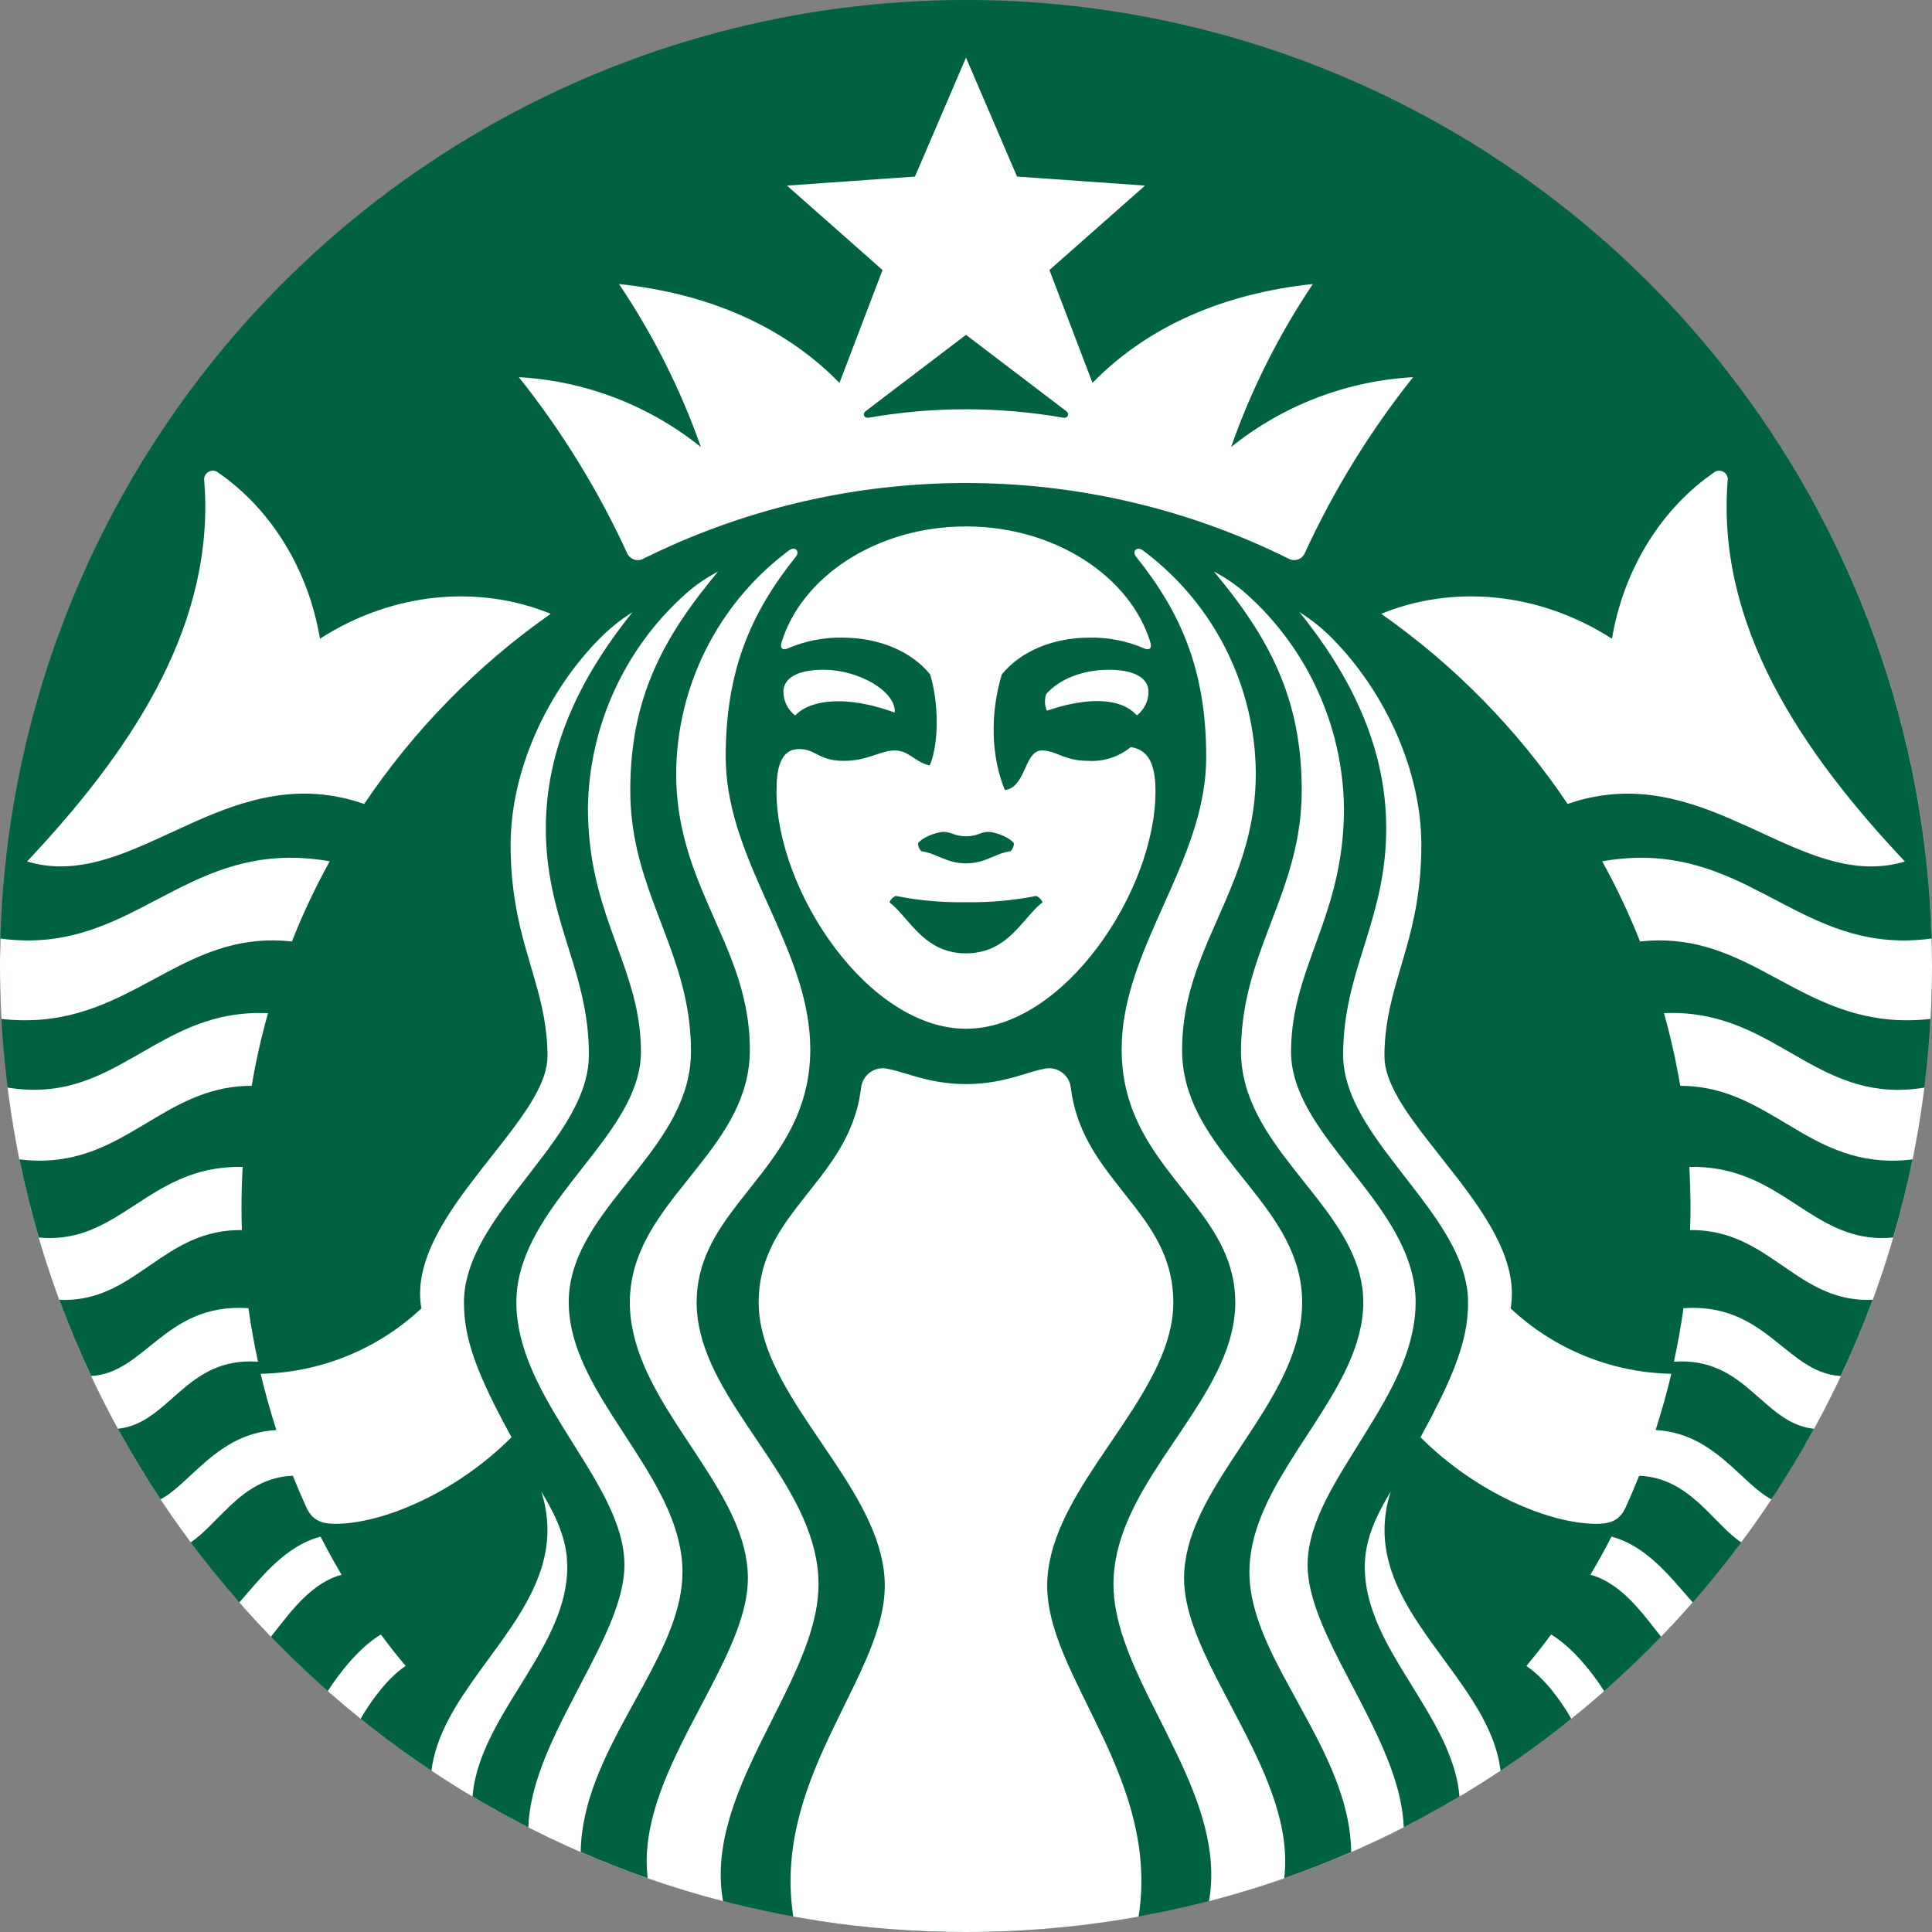 <svg width="48" height="48" viewBox="0 0 48 48" fill="none" xmlns="http://www.w3.org/2000/svg">
<rect x="0" y="0" width="48" height="48" fill="#808080" stroke="none"/>
<circle cx="24" cy="24" r="24" fill="#006241"/>
<path fill-rule="evenodd" clip-rule="evenodd" d="M24 1.431L25.268 4.387L28.448 4.611L26.073 6.709L27.143 9.512C28.509 8.113 30.383 7.293 32.619 7.056C31.772 8.315 31.088 9.676 30.586 11.107C31.875 10.07 33.456 9.463 35.108 9.371C34.041 10.71 33.14 12.173 32.424 13.728C32.393 13.81 32.327 13.873 32.245 13.901C32.182 13.922 32.116 13.921 32.055 13.9L31.997 13.871C27.084 11.439 21.337 11.378 16.382 13.689L16.003 13.871C15.928 13.918 15.838 13.929 15.755 13.901C15.671 13.873 15.605 13.81 15.574 13.728C14.858 12.173 13.957 10.71 12.891 9.371C14.543 9.463 16.125 10.071 17.414 11.108C16.91 9.676 16.226 8.315 15.379 7.057C17.493 7.28 19.28 8.025 20.624 9.285L20.857 9.512L21.926 6.709L19.552 4.611L22.732 4.387L24 1.431ZM42.96 9.284L43.126 9.5C46.051 13.354 47.841 18.123 47.989 23.317C46.484 23.524 45.409 23.033 44.355 22.485L43.868 22.23L43.376 21.981C42.38 21.499 41.296 21.137 39.805 21.399C40.162 22.041 40.476 22.707 40.746 23.391C41.963 23.256 42.877 23.643 43.765 24.108L44.492 24.497C45.468 25.014 46.505 25.479 47.963 25.315C47.932 25.889 47.881 26.458 47.811 27.021C46.557 27.229 45.675 26.825 44.815 26.342L44.385 26.096L43.95 25.851C43.213 25.454 42.411 25.124 41.341 25.171C41.507 25.765 41.642 26.368 41.745 26.977C42.702 26.976 43.42 27.349 44.118 27.76L44.746 28.132C45.52 28.578 46.348 28.95 47.518 28.805C47.385 29.461 47.224 30.108 47.036 30.745C46.159 30.832 45.528 30.501 44.904 30.105L44.337 29.739C43.695 29.334 42.987 28.969 41.971 28.992C41.989 29.326 42 29.662 42 30C42 30.188 41.995 30.375 41.989 30.561C42.828 30.551 43.429 30.872 43.985 31.24L44.602 31.66C45.151 32.024 45.729 32.329 46.528 32.293C46.29 32.938 46.025 33.569 45.734 34.186C45.26 34.16 44.893 33.931 44.53 33.65L43.974 33.208C43.443 32.8 42.818 32.435 41.825 32.501C41.763 32.949 41.684 33.394 41.588 33.831C42.491 33.768 43.039 34.151 43.522 34.567L43.91 34.906C44.251 35.199 44.601 35.449 45.07 35.498C44.742 36.099 44.389 36.684 44.01 37.251C43.83 37.155 43.656 37.013 43.475 36.851L43.055 36.464C42.565 36.02 41.985 35.574 41.133 35.529C41.281 35.071 41.411 34.605 41.524 34.132C40.038 34.102 38.616 33.523 37.531 32.507C37.724 31.407 37 30.299 36.199 29.258L35.514 28.385C34.904 27.603 34.396 26.877 34.396 26.244C34.396 25.54 34.535 24.958 34.704 24.366L34.93 23.59C35.132 22.876 35.313 22.075 35.313 20.99C35.313 19.177 34.433 17.213 33.107 15.869C32.86 15.617 32.584 15.395 32.284 15.207C33.503 16.715 34.44 18.504 34.44 20.576C34.44 21.649 34.207 22.485 33.959 23.288L33.747 23.973C33.541 24.659 33.37 25.362 33.37 26.211C33.37 27.134 33.956 28.003 34.62 28.869L35.223 29.651C35.886 30.521 36.473 31.405 36.473 32.356C36.473 33.026 36.307 33.683 35.806 34.719L35.571 35.187C35.485 35.352 35.392 35.525 35.292 35.709C36.685 37.1 38.5 37.859 39.671 37.859C40.051 37.859 40.255 37.745 40.391 37.446C40.508 37.188 40.619 36.927 40.724 36.664C41.466 36.693 41.971 37.102 42.404 37.527L42.778 37.904C42.939 38.065 43.097 38.211 43.261 38.319C42.899 38.806 42.519 39.278 42.121 39.736C45.783 35.523 48 30.021 48 24C48 18.455 46.119 13.348 42.96 9.284ZM19.773 13.83C19.88 13.697 19.756 13.561 19.604 13.673L19.503 13.75C17.809 15.059 16.812 17.074 16.799 19.214C16.799 20.498 17.17 21.495 17.578 22.437L17.986 23.371C18.337 24.2 18.63 25.049 18.63 26.082C18.63 27.266 18.004 28.154 17.325 29.01L16.77 29.71C16.166 30.491 15.648 31.306 15.648 32.355C15.648 33.449 16.203 34.447 16.829 35.417L17.4 36.285C18.026 37.245 18.581 38.197 18.581 39.212C18.581 40.067 18.132 41.011 17.614 42.004L17.139 42.91C16.508 44.133 15.94 45.408 16.092 46.664C15.527 46.468 14.973 46.249 14.427 46.012C14.445 44.779 15.019 43.638 15.616 42.546L15.972 41.896C16.498 40.929 16.956 39.994 16.956 39.059C16.956 37.969 16.372 36.967 15.735 35.979L15.162 35.092C14.603 34.205 14.13 33.31 14.13 32.355C14.13 31.284 14.768 30.411 15.459 29.539L15.838 29.062C16.529 28.184 17.167 27.27 17.167 26.121C17.167 25.09 16.911 24.242 16.61 23.423L16.215 22.373C15.915 21.55 15.659 20.689 15.659 19.636C15.659 17.358 16.458 15.856 17.839 14.201C17.542 14.355 17.266 14.546 17.017 14.77C15.51 16.124 14.636 18.045 14.607 20.071C14.607 21.295 14.873 22.216 15.167 23.052L15.46 23.868C15.713 24.582 15.924 25.288 15.924 26.137C15.924 27.022 15.387 27.829 14.76 28.644L14.184 29.383C13.479 30.294 12.829 31.247 12.829 32.356C12.829 33.456 13.384 34.48 13.989 35.464L14.534 36.338C15.064 37.203 15.514 38.042 15.514 38.88C15.514 39.615 15.144 40.447 14.695 41.325L14.349 41.99L14 42.668C13.545 43.577 13.157 44.505 13.126 45.4C12.654 45.159 12.192 44.904 11.739 44.634C11.812 43.777 12.242 42.993 12.714 42.22L13.071 41.641C13.605 40.772 14.094 39.897 14.094 38.927L14.082 38.682C14.025 38.121 13.783 37.635 13.548 37.226L13.449 37.056L13.51 37.273C13.811 38.496 13.326 39.503 12.678 40.46L12.444 40.796L11.887 41.561C11.331 42.332 10.828 43.112 10.719 43.992C10.113 43.589 9.526 43.158 8.96 42.702C9.222 42.25 9.623 41.698 10.078 41.389C9.865 41.136 9.659 40.875 9.463 40.608C8.928 40.932 8.451 41.539 8.144 42.014C7.656 41.583 7.183 41.133 6.731 40.664L6.952 40.383L7.197 40.079C7.541 39.671 7.958 39.267 8.486 39.124C8.303 38.814 8.129 38.498 7.964 38.177C7.255 38.363 6.719 38.923 6.297 39.407L5.946 39.811C5.54 39.347 5.151 38.869 4.781 38.377C7.997 42.67 12.619 45.85 17.963 47.234C17.726 45.894 18.268 44.579 18.893 43.306L19.473 42.144C19.943 41.186 20.336 40.256 20.336 39.363C20.336 38.233 19.764 37.224 19.117 36.243L18.528 35.365C17.881 34.393 17.308 33.42 17.308 32.356C17.308 31.358 17.777 30.625 18.332 29.905L18.954 29.113C19.574 28.301 20.131 27.395 20.131 26.069C20.131 24.944 19.716 23.9 19.255 22.858L18.906 22.076C18.445 21.03 18.03 19.966 18.03 18.806C18.03 16.683 18.637 15.249 19.773 13.83ZM26.394 26.651C26.271 26.557 26.114 26.52 25.962 26.55C25.879 26.565 25.791 26.587 25.698 26.613L25.24 26.749C24.904 26.844 24.501 26.934 24 26.934C23.498 26.934 23.096 26.844 22.76 26.749L22.3 26.613C22.207 26.587 22.12 26.565 22.036 26.55C21.885 26.52 21.728 26.557 21.605 26.651C21.482 26.745 21.405 26.887 21.393 27.041L21.344 27.334C21.185 28.093 20.812 28.679 20.401 29.22L19.779 30.015C19.274 30.677 18.849 31.373 18.849 32.356C18.849 33.398 19.441 34.401 20.11 35.404L20.72 36.307C21.389 37.312 21.982 38.33 21.982 39.397C21.982 40.178 21.648 40.986 21.232 41.852L20.843 42.647L20.579 43.197C19.971 44.499 19.451 45.944 19.709 47.617L20.363 47.726C21.549 47.907 22.764 48 24 48C25.655 48 27.27 47.833 28.831 47.513C28.651 47.55 28.47 47.584 28.289 47.617C28.548 45.944 28.027 44.499 27.419 43.197L27.155 42.647L26.893 42.113L26.644 41.594C26.287 40.825 26.017 40.1 26.017 39.397C26.017 38.33 26.609 37.312 27.279 36.307L27.888 35.404C28.558 34.401 29.151 33.398 29.151 32.356C29.151 31.373 28.725 30.677 28.22 30.015L27.754 29.421C27.232 28.756 26.734 28.047 26.606 27.041L26.591 26.95C26.561 26.831 26.492 26.726 26.394 26.651ZM28.226 13.831C28.119 13.698 28.243 13.562 28.394 13.674L28.496 13.751C30.19 15.059 31.188 17.075 31.2 19.215C31.2 20.5 30.829 21.496 30.422 22.439L30.014 23.372C29.662 24.201 29.369 25.05 29.369 26.084C29.369 27.268 29.996 28.155 30.674 29.011L31.046 29.477C31.725 30.331 32.351 31.202 32.351 32.356C32.351 33.451 31.797 34.449 31.17 35.419L30.599 36.286C29.972 37.246 29.418 38.199 29.418 39.214C29.418 39.983 29.781 40.824 30.232 41.709L30.86 42.911C31.491 44.134 32.058 45.409 31.906 46.666C32.471 46.469 33.026 46.25 33.571 46.013C33.555 44.903 33.088 43.868 32.56 42.877L31.853 41.576C31.403 40.723 31.041 39.892 31.041 39.06C31.041 38.138 31.46 37.278 31.975 36.437L32.263 35.98L32.648 35.388C33.285 34.403 33.87 33.417 33.87 32.356C33.87 31.383 33.342 30.574 32.727 29.779L32.162 29.064C31.471 28.185 30.833 27.27 30.833 26.121C30.833 25.089 31.089 24.241 31.389 23.422L31.784 22.373C32.085 21.55 32.341 20.689 32.341 19.636C32.341 17.358 31.541 15.856 30.161 14.201C30.457 14.355 30.733 14.546 30.982 14.77C32.489 16.123 33.362 18.045 33.391 20.071C33.391 21.295 33.125 22.216 32.832 23.052L32.539 23.868C32.286 24.582 32.076 25.287 32.076 26.137C32.076 27.022 32.613 27.829 33.24 28.645L33.816 29.383C34.521 30.294 35.171 31.247 35.171 32.356C35.171 33.345 34.722 34.275 34.191 35.167L33.829 35.757L33.647 36.049L33.294 36.626C32.842 37.39 32.487 38.136 32.487 38.88C32.487 39.616 32.857 40.448 33.306 41.325L33.828 42.328C34.353 43.345 34.84 44.393 34.876 45.4C33.35 46.177 31.73 46.796 30.037 47.234C30.255 45.997 29.811 44.781 29.249 43.6L28.962 43.012L28.526 42.143C28.057 41.185 27.664 40.256 27.664 39.363C27.664 38.233 28.236 37.224 28.882 36.243L29.471 35.365C30.118 34.393 30.69 33.421 30.69 32.357C30.69 31.36 30.221 30.627 29.666 29.907L29.2 29.315C28.521 28.45 27.867 27.507 27.867 26.07C27.867 24.945 28.282 23.901 28.743 22.86L29.092 22.077C29.553 21.031 29.968 19.968 29.968 18.807C29.968 16.684 29.362 15.25 28.226 13.831ZM34.481 37.309L34.55 37.056L34.452 37.226C34.184 37.694 33.907 38.262 33.907 38.927C33.907 39.79 34.293 40.577 34.754 41.351L35.286 42.22C35.758 42.993 36.188 43.778 36.261 44.634C35.988 44.797 35.711 44.954 35.432 45.106L34.913 45.381C35.087 45.291 35.26 45.2 35.432 45.106L35.517 45.061C36.115 44.733 36.699 44.38 37.265 44.004L37.282 43.992L37.243 43.755C37.066 42.892 36.525 42.121 35.961 41.351L35.545 40.779C34.799 39.735 34.166 38.652 34.481 37.309ZM40.037 38.177C40.674 38.345 41.172 38.815 41.573 39.26L42.055 39.811C40.808 41.235 39.395 42.51 37.846 43.605L37.799 43.638C38.223 43.339 38.637 43.027 39.039 42.702C38.779 42.251 38.378 41.698 37.922 41.39C38.135 41.136 38.34 40.875 38.537 40.608C39.072 40.933 39.55 41.539 39.856 42.014C40.345 41.584 40.817 41.133 41.269 40.664L40.929 40.232C40.562 39.776 40.108 39.285 39.514 39.124C39.697 38.814 39.873 38.499 40.037 38.177ZM37.325 43.964C37.485 43.857 37.643 43.748 37.799 43.638L37.325 43.964ZM15.715 15.207L15.527 15.448C14.401 16.904 13.561 18.613 13.561 20.576C13.561 21.649 13.794 22.486 14.042 23.289L14.254 23.973C14.46 24.659 14.631 25.363 14.631 26.211C14.631 27.041 14.156 27.827 13.577 28.608L13.18 29.129L12.777 29.65C12.114 30.52 11.527 31.405 11.527 32.356C11.527 33.218 11.801 34.057 12.709 35.708C11.316 37.1 9.501 37.859 8.329 37.859C7.95 37.859 7.745 37.745 7.609 37.445C7.492 37.188 7.381 36.927 7.275 36.664C6.607 36.69 6.131 37.024 5.728 37.401L5.468 37.655L5.221 37.904C5.06 38.065 4.902 38.211 4.738 38.319C4.079 37.434 3.479 36.502 2.946 35.529C3.271 36.118 3.619 36.692 3.988 37.251C4.168 37.155 4.342 37.013 4.522 36.851L4.943 36.464C5.432 36.02 6.014 35.574 6.867 35.529C6.718 35.071 6.588 34.605 6.476 34.132C7.962 34.102 9.385 33.523 10.469 32.507C10.29 31.486 10.901 30.457 11.63 29.482L11.972 29.036L12.484 28.384C13.094 27.602 13.602 26.876 13.602 26.244C13.602 25.54 13.463 24.958 13.294 24.367L13.068 23.59C12.867 22.876 12.686 22.075 12.686 20.99C12.686 19.177 13.566 17.212 14.894 15.869C15.079 15.68 15.281 15.507 15.497 15.354L15.715 15.207ZM6.659 25.171L6.346 25.168C5.327 25.193 4.556 25.564 3.83 25.972L3.399 26.219L2.968 26.46C2.174 26.888 1.337 27.211 0.188 27.021C0.418 28.851 0.854 30.616 1.471 32.293L1.471 32.293L1.479 32.314C1.886 33.416 2.371 34.479 2.928 35.497C3.397 35.449 3.747 35.199 4.089 34.906L4.477 34.567C4.96 34.151 5.508 33.767 6.41 33.831C6.315 33.393 6.235 32.949 6.173 32.501C5.091 32.428 4.445 32.87 3.881 33.319L3.604 33.542L3.331 33.753C3.011 33.985 2.679 34.163 2.264 34.186C1.977 33.576 1.716 32.952 1.479 32.314L1.471 32.293C2.271 32.33 2.848 32.025 3.398 31.66L4.014 31.241C4.57 30.872 5.17 30.551 6.009 30.561C6.003 30.375 6 30.189 6 30C6 29.662 6.01 29.326 6.029 28.992C5.013 28.969 4.305 29.334 3.662 29.739L3.095 30.105C2.471 30.501 1.84 30.832 0.962 30.745C0.776 30.108 0.616 29.462 0.482 28.805C1.651 28.95 2.478 28.578 3.253 28.132L3.881 27.76C4.578 27.348 5.297 26.976 6.254 26.977C6.356 26.368 6.491 25.765 6.659 25.171ZM0.011 23.317C1.398 23.508 2.421 23.104 3.399 22.609L4.374 22.104C5.439 21.564 6.577 21.115 8.192 21.399C7.836 22.042 7.522 22.707 7.253 23.391C6.036 23.256 5.123 23.643 4.234 24.108L3.507 24.497C2.531 25.014 1.494 25.479 0.036 25.315L0.03 25.208C0.01 24.808 0 24.405 0 24L0.001 23.802L0.011 23.317ZM28.583 15.967C28.093 14.339 26.228 13.079 24 13.079C21.772 13.079 19.906 14.339 19.416 15.967C19.379 16.092 19.43 16.173 19.574 16.108C20.001 15.925 20.462 15.834 20.927 15.842C21.836 15.842 22.637 16.176 23.109 16.756C23.32 17.447 23.337 18.448 23.1 19.019C22.993 18.995 22.906 18.954 22.827 18.908L22.606 18.766C22.497 18.698 22.383 18.645 22.227 18.645C22.105 18.645 21.992 18.674 21.873 18.712L21.622 18.795C21.443 18.852 21.234 18.903 20.958 18.903C20.616 18.903 20.44 18.813 20.283 18.733C20.156 18.668 20.041 18.61 19.859 18.61C19.38 18.61 19.292 19.103 19.292 19.66C19.292 22.142 21.573 25.559 24 25.559C26.427 25.559 28.708 22.142 28.708 19.66C28.708 19.103 28.593 18.627 28.092 18.562C27.797 18.804 27.422 18.926 27.041 18.903C26.766 18.903 26.579 18.852 26.425 18.795L26.21 18.712C26.107 18.674 26.007 18.645 25.885 18.645C25.716 18.645 25.618 18.782 25.532 18.955L25.431 19.172C25.328 19.392 25.207 19.603 24.965 19.627C24.617 18.788 24.599 17.714 24.89 16.756C25.363 16.176 26.164 15.842 27.073 15.842C27.537 15.833 27.998 15.924 28.424 16.108L28.48 16.127C28.581 16.149 28.614 16.074 28.583 15.967ZM25.742 22.26C25.168 22.373 24.584 22.424 24 22.415C23.532 22.423 23.065 22.391 22.603 22.321L22.258 22.26C22.185 22.288 22.126 22.345 22.098 22.418C22.192 22.491 22.281 22.581 22.37 22.679L22.644 22.99C22.961 23.342 23.343 23.686 24 23.686C24.657 23.686 25.039 23.342 25.356 22.99L25.629 22.679C25.718 22.581 25.806 22.491 25.901 22.418C25.872 22.345 25.815 22.288 25.742 22.26ZM42.57 11.748L42.355 11.905C41.154 12.827 40.317 14.263 40.049 15.869C38.221 14.694 36.083 14.527 34.316 15.25C36.137 16.527 37.707 18.128 38.948 19.974C40.458 19.451 41.741 19.812 42.929 20.317L43.434 20.54L44.173 20.879C45.23 21.356 46.245 21.729 47.327 21.404C44.745 18.664 42.645 15.543 42.922 11.952L42.926 11.898C42.922 11.827 42.883 11.76 42.819 11.723C42.74 11.677 42.639 11.687 42.57 11.748ZM5.18 11.723C5.244 11.686 5.322 11.685 5.385 11.717L5.43 11.748C6.746 12.659 7.667 14.168 7.949 15.869C9.777 14.694 11.916 14.527 13.682 15.25C11.861 16.527 10.291 18.128 9.049 19.974C7.432 19.413 6.075 19.867 4.816 20.427L3.826 20.879C2.769 21.356 1.753 21.728 0.672 21.403C3.173 18.748 5.222 15.737 5.095 12.287L5.075 11.952C5.058 11.861 5.1 11.769 5.18 11.723ZM24.334 20.715C24.402 20.69 24.465 20.667 24.555 20.668C24.745 20.669 25.113 20.819 25.192 20.958C25.187 21.029 25.158 21.095 25.11 21.147C25.004 21.163 24.912 21.19 24.826 21.222L24.58 21.323C24.418 21.39 24.246 21.449 24 21.449C23.753 21.449 23.582 21.39 23.419 21.323L23.172 21.222C23.087 21.19 22.995 21.163 22.888 21.147C22.84 21.095 22.812 21.028 22.807 20.958C22.887 20.819 23.255 20.669 23.445 20.668C23.535 20.667 23.597 20.69 23.666 20.715C23.749 20.744 23.84 20.777 24 20.777C24.159 20.777 24.251 20.744 24.334 20.715ZM27.547 16.64C28.208 16.64 28.535 16.862 28.535 17.186C28.534 17.416 28.427 17.634 28.244 17.774C27.833 17.314 26.977 17.326 26.009 17.658C25.953 17.526 25.947 17.379 25.992 17.243C26.347 16.848 26.89 16.676 27.384 16.645L27.547 16.64ZM22.229 17.704C22.273 17.195 21.363 16.64 20.453 16.64C19.791 16.64 19.463 16.863 19.463 17.186C19.464 17.416 19.572 17.634 19.755 17.774L19.848 17.692C20.345 17.311 21.271 17.35 22.229 17.704ZM24 8.319L26.486 10.211C26.581 10.28 26.534 10.397 26.414 10.377C24.816 10.099 23.183 10.099 21.586 10.377C21.466 10.397 21.419 10.28 21.512 10.211L24 8.319Z" fill="white"/>
</svg>
